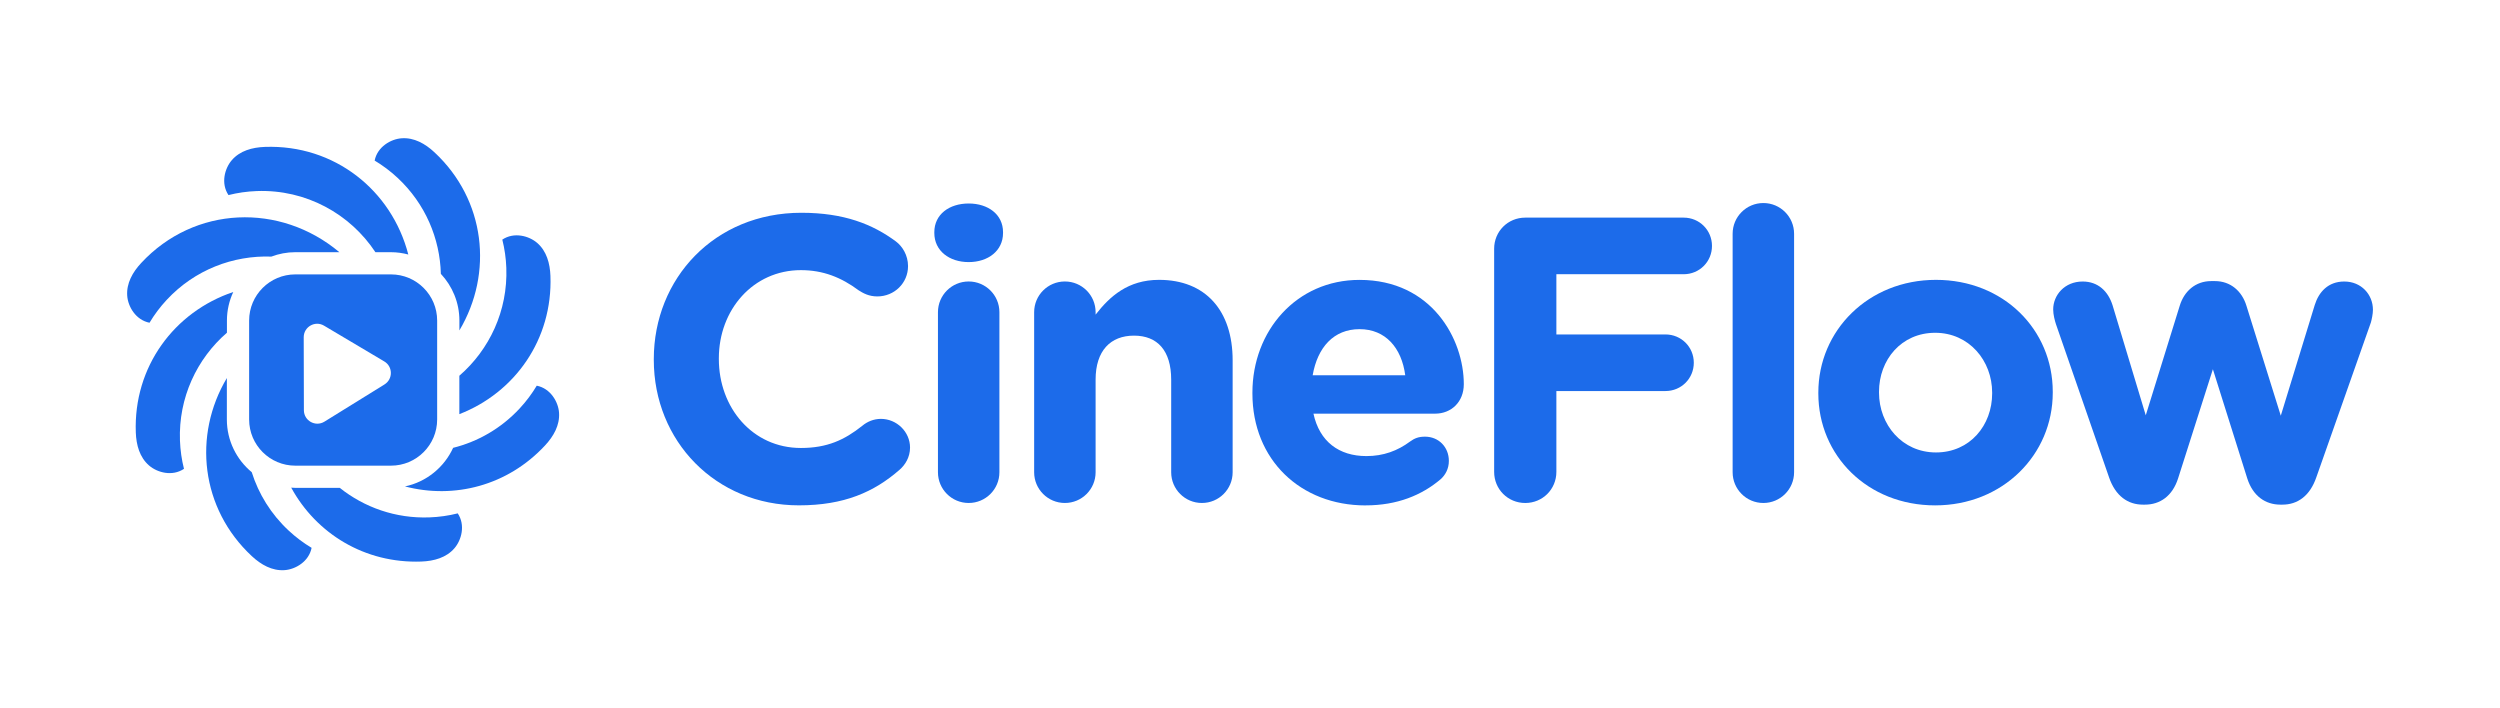 <?xml version="1.0" encoding="UTF-8"?>
<svg xmlns="http://www.w3.org/2000/svg" version="1.1" viewBox="0 0 709.47 201.05">
  <defs>
    <style>
      .cls-1 {
        fill: #1c6bea;
      }
    </style>
  </defs>
  <!-- Generator: Adobe Illustrator 28.7.1, SVG Export Plug-In . SVG Version: 1.2.0 Build 142)  -->
  <g>
    <g id="Layer_1">
      <g>
        <g>
          <path class="cls-1" d="M82.65,138.4c7.11,13.02,20.86,21.54,36.92,20.96,3.6-.13,7.08-1.1,9.38-3.76,2.02-2.33,3.18-6.58.95-9.91-2.58.65-5.27,1.04-8.04,1.14-9.59.35-18.48-2.84-25.44-8.38h-12.63c-.39,0-.77-.04-1.15-.06Z"/>
          <path class="cls-1" d="M64.38,119.04v-11.76c-9.68,16.26-7.42,37.05,7.08,50.54,2.64,2.46,5.78,4.22,9.29,3.98,3.08-.21,6.9-2.41,7.68-6.33-2.29-1.37-4.46-2.99-6.49-4.88-5.06-4.7-8.56-10.45-10.5-16.59-4.31-3.56-7.06-8.95-7.06-14.96Z"/>
          <path class="cls-1" d="M66.18,82.87c-16.71,5.62-28.32,21.18-27.64,39.85.13,3.6,1.1,7.08,3.76,9.38,2.33,2.02,6.58,3.18,9.91.95-.65-2.58-1.04-5.27-1.14-8.04-.44-12.16,4.8-23.2,13.33-30.59v-3.45c0-2.9.65-5.64,1.8-8.11Z"/>
          <path class="cls-1" d="M96.3,71.56c-16.8-14.08-41.1-13.2-56.22,3.06-2.46,2.64-4.22,5.78-3.98,9.29.21,3.08,2.41,6.9,6.33,7.68,1.37-2.29,2.99-4.46,4.88-6.49,7.95-8.55,18.88-12.67,29.7-12.28,2.12-.8,4.41-1.25,6.8-1.25h12.5Z"/>
          <path class="cls-1" d="M115.87,72.22c-4.72-18.24-20.97-31.24-40.7-30.53-3.6.13-7.08,1.1-9.38,3.76-2.02,2.33-3.18,6.58-.95,9.91,2.58-.65,5.27-1.04,8.04-1.14,13.97-.51,26.48,6.48,33.66,17.35h4.41c1.7,0,3.35.24,4.93.66Z"/>
          <path class="cls-1" d="M130.37,93.77c9.68-16.26,7.43-37.05-7.08-50.55-2.64-2.46-5.78-4.22-9.29-3.98-3.08.21-6.9,2.41-7.68,6.33,2.29,1.37,4.46,2.99,6.49,4.88,7.91,7.36,12.04,17.26,12.3,27.27,3.25,3.47,5.26,8.13,5.26,13.25v2.79Z"/>
          <path class="cls-1" d="M156.21,78.33c-.13-3.6-1.1-7.08-3.75-9.38-2.33-2.02-6.58-3.18-9.91-.95.65,2.58,1.04,5.27,1.14,8.04.44,12.16-4.8,23.2-13.33,30.59v10.9c15.74-6.1,26.5-21.21,25.85-39.2Z"/>
          <path class="cls-1" d="M152.32,109.46c-1.37,2.29-2.99,4.46-4.88,6.49-5.28,5.67-11.86,9.39-18.85,11.14-2.53,5.53-7.58,9.68-13.67,10.95,13.92,3.65,29.11-.17,39.75-11.62,2.46-2.64,4.22-5.78,3.98-9.29-.21-3.08-2.41-6.9-6.33-7.68Z"/>
          <path class="cls-1" d="M110.95,77.87h-27.14c-7.24,0-13.11,5.87-13.11,13.11v28.06c0,7.24,5.87,13.11,13.11,13.11h27.14c7.24,0,13.11-5.87,13.11-13.11v-28.06c0-7.24-5.87-13.11-13.11-13.11ZM109.12,109.1l-17.05,10.56c-2.54,1.57-5.82-.25-5.83-3.24l-.05-20.71c0-2.96,3.22-4.81,5.77-3.29l17.09,10.15c2.47,1.46,2.5,5.02.06,6.53Z"/>
        </g>
        <g>
          <path class="cls-1" d="M185.54,102.13v-.23c0-22.83,17.21-41.52,41.87-41.52,12.04,0,20.19,3.21,26.84,8.14,1.84,1.38,3.44,3.9,3.44,7,0,4.82-3.9,8.6-8.72,8.6-2.41,0-4.01-.92-5.28-1.72-4.93-3.67-10.09-5.74-16.4-5.74-13.54,0-23.29,11.24-23.29,25.01v.23c0,13.76,9.52,25.23,23.29,25.23,7.46,0,12.39-2.29,17.43-6.31,1.38-1.15,3.21-1.95,5.28-1.95,4.47,0,8.26,3.67,8.26,8.14,0,2.75-1.38,4.93-2.98,6.31-7.23,6.31-15.71,10.09-28.56,10.09-23.63,0-41.18-18.24-41.18-41.29Z"/>
          <path class="cls-1" d="M265.15,65.89c0-5.05,4.24-8.14,9.75-8.14s9.75,3.1,9.75,8.14v.23c0,5.05-4.24,8.26-9.75,8.26s-9.75-3.21-9.75-8.26v-.23ZM266.18,88.6c0-4.82,3.9-8.72,8.72-8.72s8.72,3.9,8.72,8.72v45.42c0,4.82-3.9,8.72-8.72,8.72s-8.72-3.9-8.72-8.72v-45.42Z"/>
          <path class="cls-1" d="M293.48,88.6c0-4.82,3.9-8.72,8.72-8.72s8.72,3.9,8.72,8.72v.69c4.01-5.16,9.18-9.87,18.01-9.87,13.19,0,20.88,8.72,20.88,22.83v31.77c0,4.82-3.9,8.72-8.72,8.72s-8.72-3.9-8.72-8.72v-26.27c0-8.26-3.9-12.5-10.55-12.5s-10.9,4.25-10.9,12.5v26.27c0,4.82-3.9,8.72-8.72,8.72s-8.72-3.9-8.72-8.72v-45.42Z"/>
          <path class="cls-1" d="M387.54,143.43c-18.47,0-32.12-12.96-32.12-31.77v-.23c0-17.55,12.5-32,30.4-32,20.53,0,29.59,16.86,29.59,29.59,0,5.05-3.56,8.37-8.14,8.37h-34.53c1.72,7.91,7.23,12.04,15.03,12.04,4.82,0,8.83-1.49,12.39-4.13,1.26-.92,2.41-1.38,4.24-1.38,3.9,0,6.77,2.98,6.77,6.88,0,2.29-1.03,4.01-2.29,5.16-5.39,4.59-12.39,7.46-21.34,7.46ZM398.79,106.49c-1.03-7.8-5.62-13.08-12.96-13.08s-11.93,5.16-13.31,13.08h26.27Z"/>
          <path class="cls-1" d="M424.02,70.59c0-4.93,3.9-8.83,8.83-8.83h44.96c4.47,0,8.03,3.56,8.03,8.03s-3.56,8.03-8.03,8.03h-36.13v17.09h30.97c4.47,0,8.03,3.56,8.03,8.03s-3.56,8.03-8.03,8.03h-30.97v22.94c0,4.93-3.9,8.83-8.83,8.83s-8.83-3.9-8.83-8.83v-63.32Z"/>
          <path class="cls-1" d="M491.7,66.34c0-4.82,3.9-8.72,8.72-8.72s8.72,3.9,8.72,8.72v67.68c0,4.82-3.9,8.72-8.72,8.72s-8.72-3.9-8.72-8.72v-67.68Z"/>
          <path class="cls-1" d="M516.02,111.65v-.23c0-17.66,14.22-32,33.38-32s33.15,14.11,33.15,31.77v.23c0,17.66-14.22,32-33.38,32s-33.15-14.11-33.15-31.77ZM565.35,111.65v-.23c0-9.06-6.54-16.98-16.17-16.98s-15.94,7.69-15.94,16.75v.23c0,9.06,6.54,16.98,16.17,16.98s15.94-7.69,15.94-16.75Z"/>
          <path class="cls-1" d="M598.5,135.4l-15.03-43.36c-.34-1.03-.8-2.75-.8-4.24,0-4.01,3.21-7.91,8.37-7.91,4.36,0,7.23,2.75,8.49,6.77l9.41,31.2,9.64-31.09c1.26-4.13,4.47-7,8.95-7h1.03c4.47,0,7.69,2.87,8.95,7l9.75,31.2,9.64-31.43c1.15-3.67,3.79-6.65,8.37-6.65,4.82,0,8.14,3.67,8.14,8.03,0,1.15-.34,2.75-.57,3.56l-15.48,43.93c-1.84,5.39-5.39,7.8-9.64,7.8h-.57c-4.24,0-7.8-2.41-9.41-7.46l-9.75-30.97-9.87,30.97c-1.61,5.05-5.16,7.46-9.41,7.46h-.57c-4.24,0-7.8-2.41-9.64-7.8Z"/>
        </g>
      </g>
    </g>
  </g>
</svg>